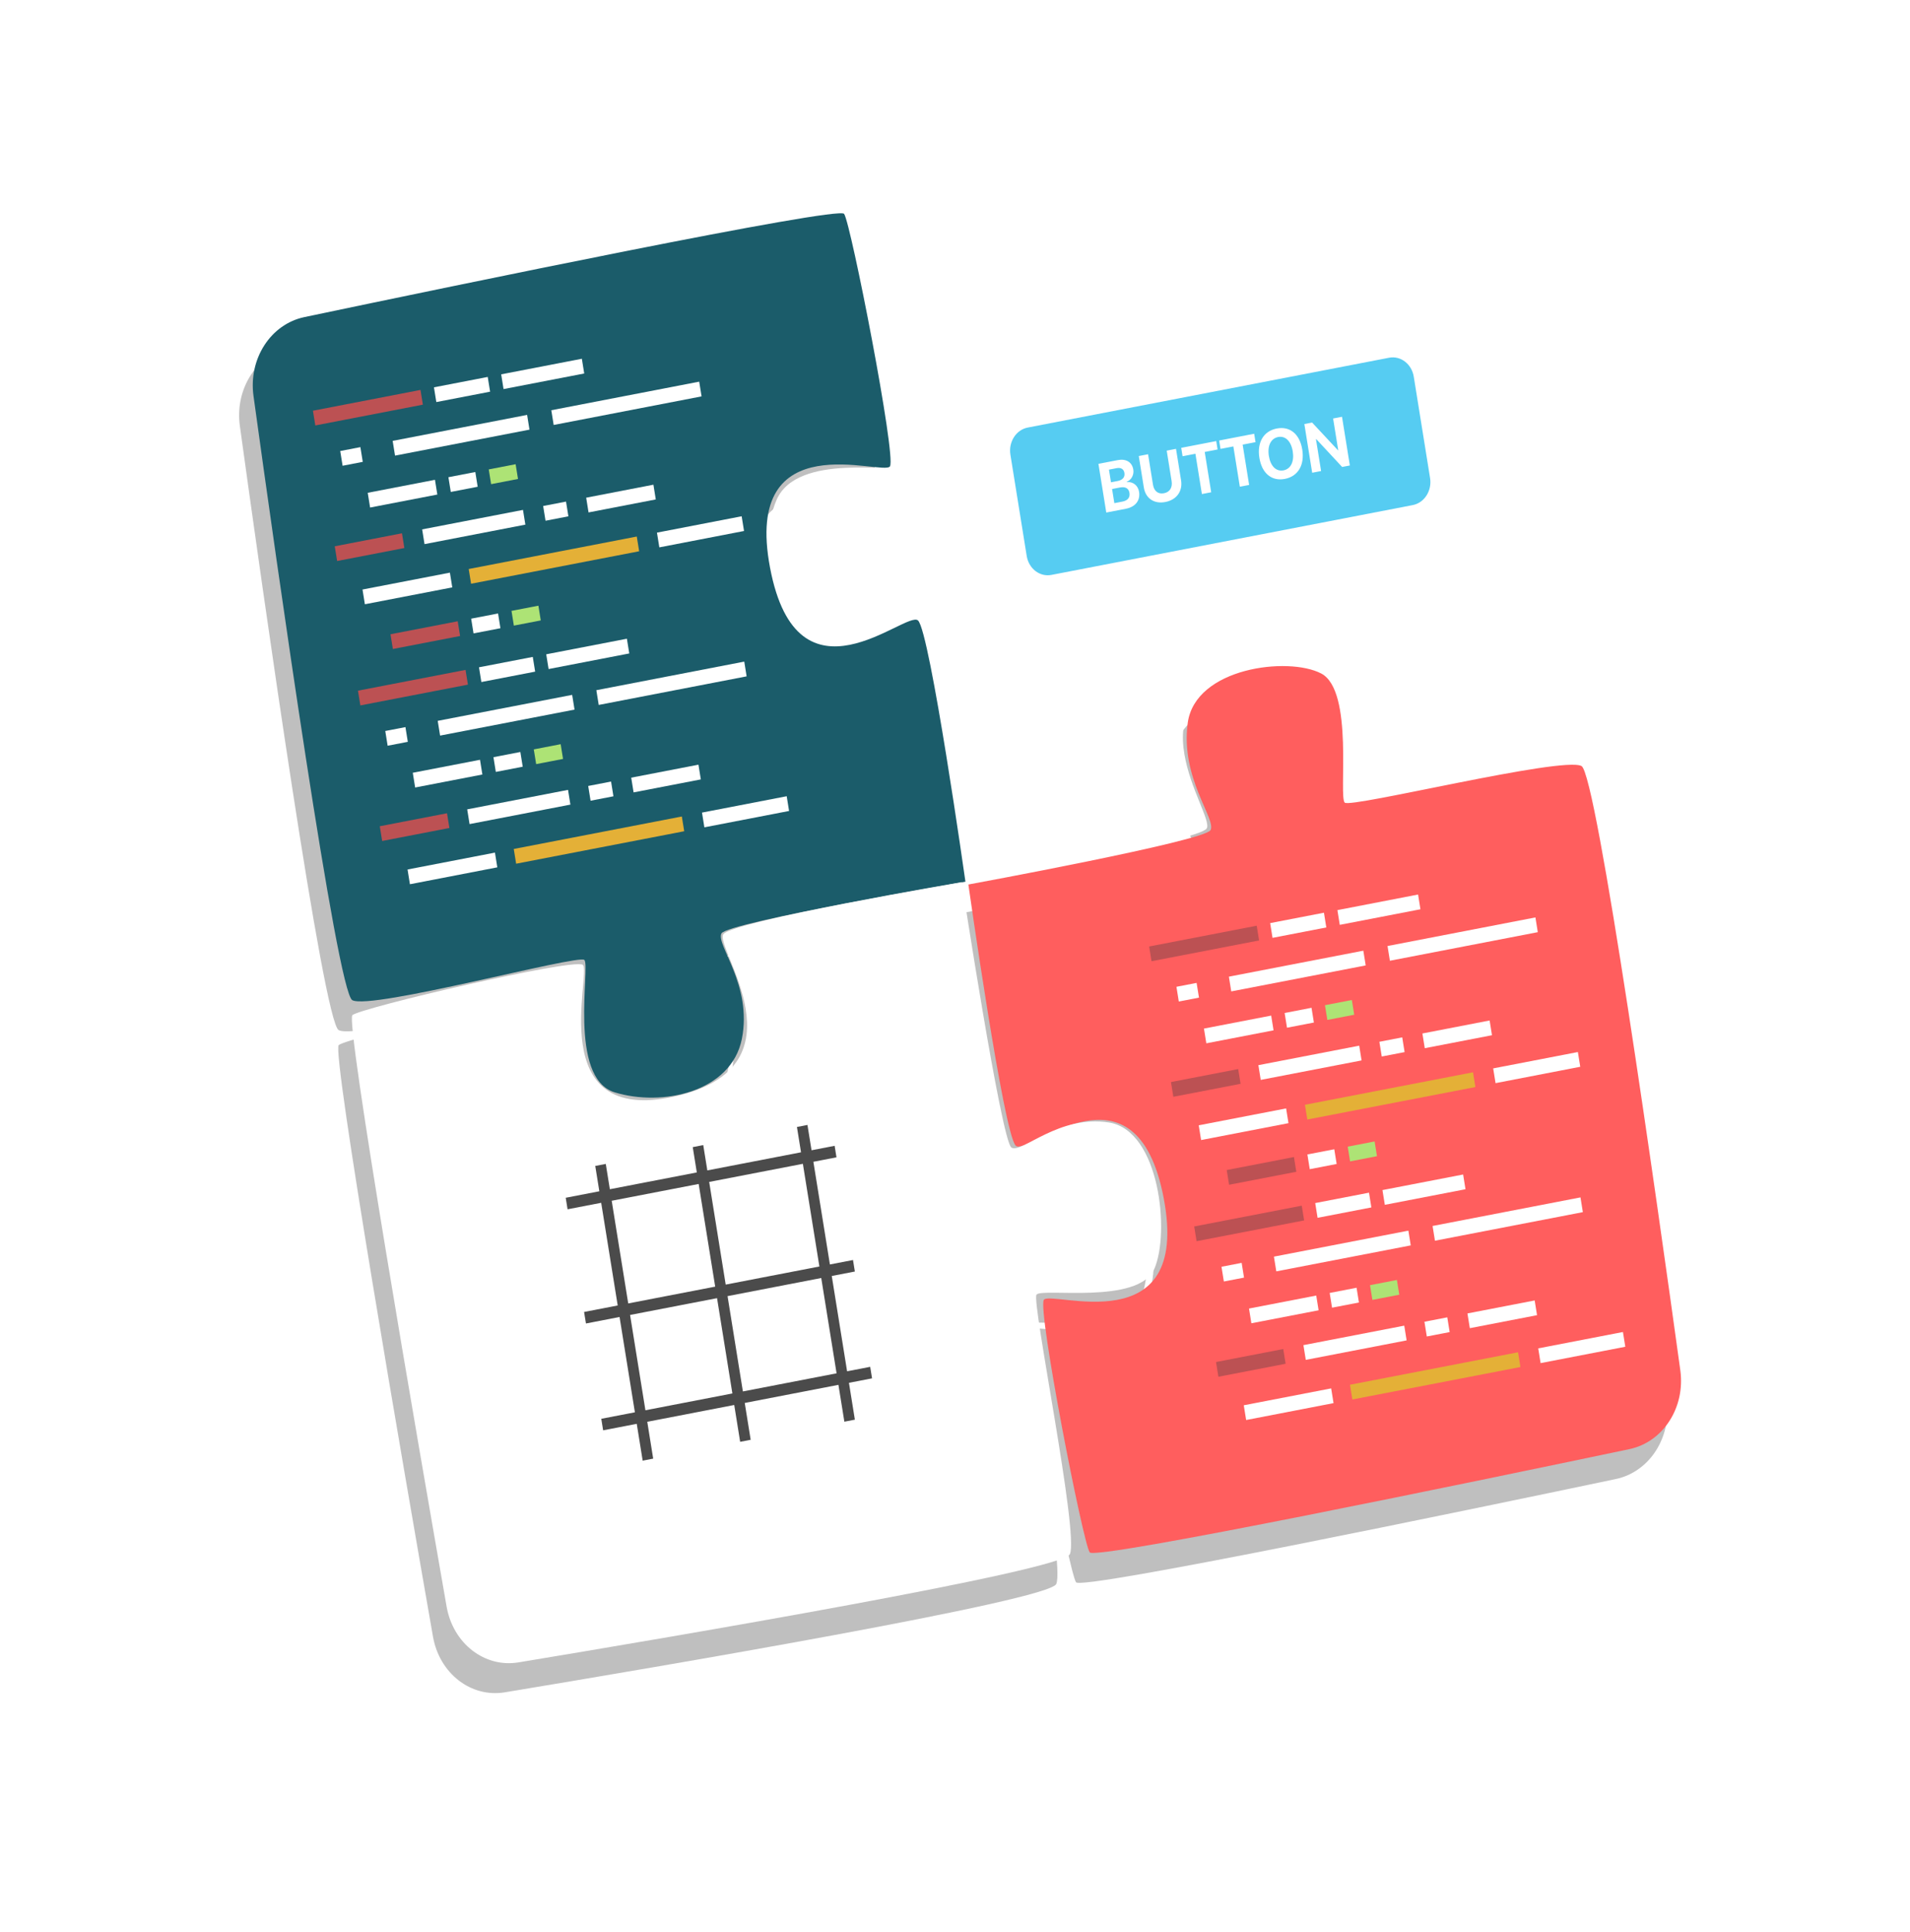 <svg width="170" height="172" viewBox="0 0 170 172" fill="none" xmlns="http://www.w3.org/2000/svg">
<g filter="url(#filter0_f)">
<path d="M21.347 37.902C20.892 34.598 22.881 31.519 25.875 30.89C39.292 28.071 73.426 20.98 73.916 21.7C74.527 22.597 78.563 43.252 77.998 44.172C77.433 45.093 64.865 40.219 67.323 53.2C69.782 66.181 79.423 56.947 80.49 57.891C81.556 58.834 84.714 81.147 84.714 81.147C84.714 81.147 63.518 84.77 62.997 85.75C62.476 86.729 65.774 90.353 64.816 95.136C63.858 99.919 57.663 101.184 53.489 99.894C49.314 98.605 51.364 88.606 50.791 88.109C50.217 87.611 31.829 92.585 30.144 91.693C28.788 90.976 23.404 52.819 21.347 37.902Z" fill="black" fill-opacity="0.25"/>
</g>
<g filter="url(#filter1_f)">
<path d="M148.342 124.641C148.798 127.945 146.809 131.024 143.814 131.653C130.397 134.472 96.263 141.563 95.773 140.842C95.162 139.946 91.126 119.291 91.691 118.37C92.256 117.45 104.824 122.323 102.366 109.342C99.907 96.361 90.265 105.595 89.199 104.651C88.133 103.708 84.975 81.395 84.975 81.395C84.975 81.395 106.009 77.533 106.53 76.553C107.051 75.574 103.825 71.922 104.5 67.006C105.176 62.089 113.444 61.078 116.38 62.614C119.316 64.15 117.902 73.612 118.476 74.109C119.05 74.607 137.86 69.957 139.545 70.849C140.901 71.566 146.285 109.724 148.342 124.641Z" fill="black" fill-opacity="0.25"/>
</g>
<g filter="url(#filter2_f)">
<path d="M44.934 150.637C41.919 151.136 39.11 148.956 38.536 145.675C35.964 130.969 29.494 93.558 30.151 93.021C30.97 92.351 49.815 87.927 50.655 88.547C51.495 89.166 47.048 102.941 58.892 100.247C70.736 97.552 62.311 86.985 63.172 85.816C64.033 84.647 84.391 81.186 84.391 81.186C84.391 81.186 87.915 104.24 88.809 104.811C89.703 105.382 93.034 101.846 97.52 102.586C102.006 103.326 102.929 112.388 101.527 115.606C100.126 118.824 91.493 117.275 91.039 117.904C90.585 118.533 94.827 139.148 94.013 140.996C93.359 142.481 58.544 148.383 44.934 150.637Z" fill="black" fill-opacity="0.25"/>
</g>
<path d="M125.631 8.934C128.646 8.435 131.455 10.615 132.029 13.897C134.601 28.602 141.071 66.013 140.414 66.55C139.595 67.22 120.75 71.644 119.91 71.024C119.07 70.405 123.517 56.63 111.673 59.325C99.829 62.019 108.254 72.587 107.393 73.755C106.532 74.924 86.174 78.385 86.174 78.385C86.174 78.385 82.91 55.416 82.016 54.845C81.123 54.274 78.052 57.895 73.565 57.155C69.08 56.414 67.265 48.754 69.122 44.489C70.979 40.225 79.79 42.157 80.244 41.529C80.698 40.9 75.738 20.423 76.552 18.576C77.206 17.09 112.021 11.189 125.631 8.934Z" fill="white"/>
<path d="M123.632 31.843L91.473 38.058C90.439 38.258 89.749 39.338 89.931 40.47L91.382 49.485C91.564 50.617 92.549 51.374 93.583 51.174L125.742 44.959C126.776 44.759 127.466 43.679 127.283 42.546L125.833 33.532C125.651 32.4 124.665 31.643 123.632 31.843Z" fill="#56CCF2"/>
<path d="M100.215 45.284C101.06 45.121 101.506 44.542 101.384 43.779C101.291 43.205 100.828 42.852 100.283 42.911L100.279 42.887C100.687 42.736 100.947 42.278 100.871 41.803C100.764 41.139 100.23 40.811 99.488 40.955L97.766 41.288L98.464 45.623L100.215 45.284ZM98.703 41.804L99.383 41.672C99.769 41.597 100.023 41.753 100.079 42.101C100.138 42.468 99.92 42.73 99.479 42.815L98.884 42.93L98.703 41.804ZM99.183 44.787L98.98 43.528L99.674 43.394C100.162 43.3 100.462 43.465 100.528 43.87C100.595 44.285 100.373 44.557 99.896 44.649L99.183 44.787ZM102.185 40.434L101.357 40.593L101.808 43.397C101.962 44.352 102.711 44.88 103.725 44.684C104.737 44.488 105.276 43.711 105.122 42.756L104.671 39.953L103.844 40.113L104.28 42.826C104.369 43.382 104.129 43.803 103.6 43.905C103.068 44.008 102.711 43.702 102.622 43.146L102.185 40.434ZM107.803 43.818L107.226 40.231L108.372 40.009L108.251 39.261L105.135 39.864L105.255 40.612L106.398 40.391L106.975 43.978L107.803 43.818ZM111.18 43.165L110.603 39.578L111.749 39.357L111.628 38.609L108.512 39.211L108.632 39.959L109.775 39.738L110.352 43.325L111.18 43.165ZM113.639 38.143C112.466 38.369 111.87 39.373 112.092 40.755C112.314 42.135 113.188 42.855 114.361 42.628C115.531 42.402 116.13 41.397 115.908 40.018C115.686 38.636 114.81 37.916 113.639 38.143ZM113.761 38.9C114.408 38.775 114.915 39.272 115.061 40.182C115.207 41.089 114.886 41.743 114.239 41.868C113.589 41.994 113.083 41.499 112.937 40.592C112.79 39.682 113.114 39.025 113.761 38.9ZM117.584 41.928L117.127 39.089L117.151 39.084L119.458 41.566L120.144 41.433L119.446 37.098L118.654 37.251L119.109 40.075L119.086 40.079L116.785 37.612L116.094 37.746L116.791 42.081L117.584 41.928Z" fill="white"/>
<path d="M149.557 121.977C150.013 125.281 148.024 128.36 145.03 128.989C131.612 131.808 97.479 138.899 96.988 138.179C96.377 137.282 92.341 116.627 92.906 115.706C93.471 114.786 106.04 119.66 103.581 106.678C101.122 93.698 91.481 102.931 90.415 101.988C89.348 101.044 86.19 78.732 86.19 78.732C86.19 78.732 107.224 74.869 107.746 73.89C108.267 72.91 105.04 69.258 105.716 64.342C106.391 59.425 114.659 58.414 117.595 59.95C120.532 61.486 119.118 70.948 119.691 71.446C120.265 71.944 139.075 67.294 140.761 68.186C142.116 68.903 147.501 107.06 149.557 121.977Z" fill="#FF5E5E"/>
<path d="M22.562 35.238C22.107 31.934 24.095 28.855 27.09 28.226C40.507 25.407 74.641 18.316 75.131 19.036C75.742 19.933 79.778 40.588 79.213 41.509C78.648 42.429 66.08 37.555 68.538 50.536C70.997 63.517 80.639 54.284 81.705 55.227C82.771 56.171 85.929 78.483 85.929 78.483C85.929 78.483 64.733 82.106 64.212 83.086C63.691 84.066 66.989 87.689 66.031 92.472C65.073 97.255 58.878 98.52 54.704 97.231C50.529 95.941 52.579 85.942 52.006 85.445C51.432 84.947 33.044 89.921 31.359 89.029C30.003 88.312 24.619 50.155 22.562 35.238Z" fill="#1B5C6A"/>
<path d="M37.426 34.708L27.853 36.559L28.064 37.87L37.638 36.02L37.426 34.708Z" fill="#BC5153"/>
<path d="M32.077 39.8L30.282 40.147L30.493 41.458L32.288 41.111L32.077 39.8Z" fill="white"/>
<path d="M38.714 42.709L32.73 43.865L32.941 45.177L38.925 44.021L38.714 42.709Z" fill="white"/>
<path d="M35.778 47.469L29.795 48.626L30.006 49.937L35.989 48.781L35.778 47.469Z" fill="#BC5153"/>
<path d="M40.044 50.972L32.265 52.475L32.476 53.787L40.255 52.284L40.044 50.972Z" fill="white"/>
<path d="M56.677 47.758L41.718 50.649L41.929 51.96L56.888 49.069L56.677 47.758Z" fill="#E4B037"/>
<path d="M66.012 45.954L58.473 47.411L58.684 48.722L66.223 47.265L66.012 45.954Z" fill="white"/>
<path d="M46.549 45.388L37.574 47.122L37.785 48.434L46.76 46.699L46.549 45.388Z" fill="white"/>
<path d="M50.379 44.648L48.344 45.041L48.555 46.352L50.59 45.959L50.379 44.648Z" fill="white"/>
<path d="M58.157 43.144L52.173 44.301L52.384 45.612L58.368 44.456L58.157 43.144Z" fill="white"/>
<path d="M42.305 42.015L39.911 42.478L40.122 43.789L42.516 43.327L42.305 42.015Z" fill="white"/>
<path d="M45.894 41.321L43.501 41.784L43.712 43.096L46.105 42.633L45.894 41.321Z" fill="#ADE375"/>
<path d="M40.74 55.3L34.756 56.457L34.967 57.769L40.951 56.612L40.74 55.3Z" fill="#BC5153"/>
<path d="M44.33 54.607L41.936 55.069L42.147 56.381L44.541 55.919L44.33 54.607Z" fill="white"/>
<path d="M47.92 53.913L45.526 54.376L45.737 55.687L48.131 55.225L47.92 53.913Z" fill="#ADE375"/>
<path d="M62.233 33.972L49.069 36.516L49.28 37.827L62.444 35.283L62.233 33.972Z" fill="white"/>
<path d="M46.916 36.931L34.949 39.244L35.16 40.556L47.127 38.243L46.916 36.931Z" fill="white"/>
<path d="M51.788 31.933L44.608 33.321L44.819 34.633L51.999 33.245L51.788 31.933Z" fill="white"/>
<path d="M43.41 33.552L38.624 34.477L38.835 35.789L43.622 34.864L43.41 33.552Z" fill="white"/>
<path d="M41.436 59.629L31.862 61.479L32.073 62.791L41.647 60.941L41.436 59.629Z" fill="#BC5153"/>
<path d="M36.086 64.721L34.291 65.067L34.502 66.379L36.297 66.032L36.086 64.721Z" fill="white"/>
<path d="M42.723 67.63L36.739 68.786L36.95 70.098L42.934 68.941L42.723 67.63Z" fill="white"/>
<path d="M39.787 72.39L33.803 73.546L34.014 74.858L39.998 73.701L39.787 72.39Z" fill="#BC5153"/>
<path d="M44.053 75.893L36.274 77.396L36.485 78.708L44.264 77.204L44.053 75.893Z" fill="white"/>
<path d="M60.687 72.678L45.728 75.569L45.939 76.881L60.898 73.99L60.687 72.678Z" fill="#E4B037"/>
<path d="M70.021 70.874L62.482 72.331L62.693 73.643L70.232 72.186L70.021 70.874Z" fill="white"/>
<path d="M50.558 70.308L41.583 72.043L41.794 73.354L50.769 71.62L50.558 70.308Z" fill="white"/>
<path d="M54.388 69.568L52.353 69.961L52.564 71.273L54.599 70.88L54.388 69.568Z" fill="white"/>
<path d="M62.166 68.065L56.182 69.222L56.393 70.533L62.377 69.377L62.166 68.065Z" fill="white"/>
<path d="M46.314 66.936L43.92 67.398L44.131 68.71L46.525 68.247L46.314 66.936Z" fill="white"/>
<path d="M49.903 66.242L47.51 66.705L47.721 68.016L50.114 67.554L49.903 66.242Z" fill="#ADE375"/>
<path d="M66.243 58.892L53.078 61.436L53.289 62.748L66.454 60.204L66.243 58.892Z" fill="white"/>
<path d="M50.926 61.852L38.959 64.165L39.17 65.477L51.137 63.164L50.926 61.852Z" fill="white"/>
<path d="M55.797 56.854L48.617 58.241L48.828 59.553L56.008 58.165L55.797 56.854Z" fill="white"/>
<path d="M47.42 58.473L42.633 59.398L42.844 60.709L47.631 59.784L47.42 58.473Z" fill="white"/>
<path d="M46.149 147.973C43.134 148.472 40.325 146.292 39.751 143.011C37.179 128.305 30.709 90.895 31.366 90.357C32.184 89.688 51.03 85.264 51.87 85.883C52.71 86.503 48.263 100.278 60.107 97.583C71.951 94.888 63.526 84.321 64.387 83.152C65.248 81.984 85.606 78.523 85.606 78.523C85.606 78.523 89.13 101.576 90.024 102.147C90.918 102.718 94.249 99.183 98.735 99.922C103.221 100.663 104.144 109.724 102.742 112.943C101.341 116.161 92.708 114.611 92.254 115.24C91.799 115.869 96.042 136.484 95.228 138.332C94.574 139.818 59.759 145.719 46.149 147.973Z" fill="white"/>
<path fill-rule="evenodd" clip-rule="evenodd" d="M52.981 103.784L53.344 106.038L50.352 106.616L50.517 107.642L53.509 107.064L54.979 116.203L51.987 116.781L52.153 117.807L55.144 117.228L56.509 125.712L53.517 126.29L53.682 127.316L56.674 126.738L57.202 130.017L58.137 129.836L57.61 126.557L65.35 125.061L65.878 128.34L66.814 128.159L66.286 124.88L74.625 123.268L75.153 126.548L76.088 126.367L75.561 123.088L77.617 122.69L77.452 121.665L75.396 122.062L74.031 113.578L76.087 113.181L75.922 112.156L73.866 112.553L72.395 103.413L74.451 103.016L74.287 101.991L72.231 102.388L71.868 100.135L70.932 100.315L71.295 102.569L62.956 104.181L62.593 101.927L61.658 102.108L62.02 104.361L54.28 105.857L53.917 103.604L52.981 103.784ZM62.185 105.387L54.445 106.883L55.915 116.022L63.656 114.526L62.185 105.387ZM63.821 115.552L56.08 117.048L57.445 125.531L65.186 124.035L63.821 115.552ZM66.121 123.855L64.756 115.371L73.095 113.759L74.46 122.243L66.121 123.855ZM64.591 114.345L63.121 105.206L71.46 103.594L72.93 112.734L64.591 114.345Z" fill="#4B4B4B"/>
<path d="M111.855 82.399L102.281 84.249L102.492 85.561L112.066 83.711L111.855 82.399Z" fill="#BC5153"/>
<path d="M106.504 87.49L104.709 87.837L104.92 89.149L106.715 88.802L106.504 87.49Z" fill="white"/>
<path d="M113.142 90.4L107.158 91.556L107.369 92.868L113.353 91.712L113.142 90.4Z" fill="white"/>
<path d="M110.206 95.16L104.222 96.316L104.433 97.628L110.417 96.472L110.206 95.16Z" fill="#BC5153"/>
<path d="M114.471 98.663L106.693 100.166L106.904 101.478L114.682 99.975L114.471 98.663Z" fill="white"/>
<path d="M131.106 95.448L116.147 98.339L116.358 99.651L131.317 96.76L131.106 95.448Z" fill="#E4B037"/>
<path d="M140.44 93.644L132.901 95.101L133.112 96.413L140.651 94.956L140.44 93.644Z" fill="white"/>
<path d="M120.977 93.078L112.001 94.813L112.212 96.124L121.188 94.39L120.977 93.078Z" fill="white"/>
<path d="M124.806 92.338L122.772 92.732L122.983 94.043L125.017 93.65L124.806 92.338Z" fill="white"/>
<path d="M132.584 90.835L126.601 91.992L126.812 93.303L132.795 92.147L132.584 90.835Z" fill="white"/>
<path d="M116.732 89.706L114.339 90.169L114.55 91.48L116.943 91.018L116.732 89.706Z" fill="white"/>
<path d="M120.322 89.012L117.929 89.475L118.14 90.787L120.533 90.324L120.322 89.012Z" fill="#ADE375"/>
<path d="M115.168 102.991L109.184 104.148L109.395 105.459L115.379 104.303L115.168 102.991Z" fill="#BC5153"/>
<path d="M118.758 102.298L116.364 102.76L116.575 104.072L118.969 103.609L118.758 102.298Z" fill="white"/>
<path d="M122.348 101.604L119.954 102.066L120.165 103.378L122.559 102.915L122.348 101.604Z" fill="#ADE375"/>
<path d="M136.661 81.662L123.497 84.207L123.708 85.518L136.872 82.974L136.661 81.662Z" fill="white"/>
<path d="M121.344 84.623L109.377 86.935L109.588 88.247L121.555 85.934L121.344 84.623Z" fill="white"/>
<path d="M126.216 79.624L119.036 81.012L119.247 82.323L126.427 80.936L126.216 79.624Z" fill="white"/>
<path d="M117.838 81.243L113.051 82.168L113.262 83.48L118.049 82.554L117.838 81.243Z" fill="white"/>
<path d="M115.864 107.32L106.29 109.17L106.501 110.482L116.075 108.632L115.864 107.32Z" fill="#BC5153"/>
<path d="M110.514 112.411L108.719 112.758L108.93 114.069L110.725 113.723L110.514 112.411Z" fill="white"/>
<path d="M117.152 115.32L111.168 116.477L111.379 117.788L117.363 116.632L117.152 115.32Z" fill="white"/>
<path d="M114.216 120.08L108.232 121.237L108.443 122.548L114.427 121.392L114.216 120.08Z" fill="#BC5153"/>
<path d="M118.481 123.584L110.702 125.087L110.913 126.399L118.692 124.895L118.481 123.584Z" fill="white"/>
<path d="M135.115 120.369L120.156 123.26L120.367 124.572L135.326 121.681L135.115 120.369Z" fill="#E4B037"/>
<path d="M144.45 118.565L136.911 120.022L137.122 121.334L144.661 119.877L144.45 118.565Z" fill="white"/>
<path d="M124.986 117.999L116.011 119.734L116.222 121.045L125.197 119.311L124.986 117.999Z" fill="white"/>
<path d="M128.816 117.259L126.782 117.652L126.993 118.964L129.027 118.571L128.816 117.259Z" fill="white"/>
<path d="M136.594 115.756L130.611 116.912L130.822 118.224L136.805 117.067L136.594 115.756Z" fill="white"/>
<path d="M120.742 114.626L118.348 115.089L118.559 116.401L120.953 115.938L120.742 114.626Z" fill="white"/>
<path d="M124.332 113.933L121.939 114.396L122.15 115.707L124.543 115.245L124.332 113.933Z" fill="#ADE375"/>
<path d="M140.671 106.583L127.507 109.127L127.718 110.439L140.882 107.895L140.671 106.583Z" fill="white"/>
<path d="M125.353 109.543L113.386 111.856L113.597 113.167L125.564 110.855L125.353 109.543Z" fill="white"/>
<path d="M130.226 104.545L123.046 105.932L123.257 107.244L130.437 105.856L130.226 104.545Z" fill="white"/>
<path d="M121.848 106.163L117.061 107.088L117.272 108.4L122.059 107.475L121.848 106.163Z" fill="white"/>
<defs>
<filter id="filter0_f" x="0.331" y="0.698" width="105.334" height="120.621" filterUnits="userSpaceOnUse" color-interpolation-filters="sRGB">
<feFlood flood-opacity="0" result="BackgroundImageFix"/>
<feBlend mode="normal" in="SourceGraphic" in2="BackgroundImageFix" result="shape"/>
<feGaussianBlur stdDeviation="10.476" result="effect1_foregroundBlur"/>
</filter>
<filter id="filter1_f" x="64.024" y="41.002" width="105.334" height="120.843" filterUnits="userSpaceOnUse" color-interpolation-filters="sRGB">
<feFlood flood-opacity="0" result="BackgroundImageFix"/>
<feBlend mode="normal" in="SourceGraphic" in2="BackgroundImageFix" result="shape"/>
<feGaussianBlur stdDeviation="10.476" result="effect1_foregroundBlur"/>
</filter>
<filter id="filter2_f" x="9.154" y="60.235" width="113.928" height="111.424" filterUnits="userSpaceOnUse" color-interpolation-filters="sRGB">
<feFlood flood-opacity="0" result="BackgroundImageFix"/>
<feBlend mode="normal" in="SourceGraphic" in2="BackgroundImageFix" result="shape"/>
<feGaussianBlur stdDeviation="10.476" result="effect1_foregroundBlur"/>
</filter>
</defs>
</svg>
